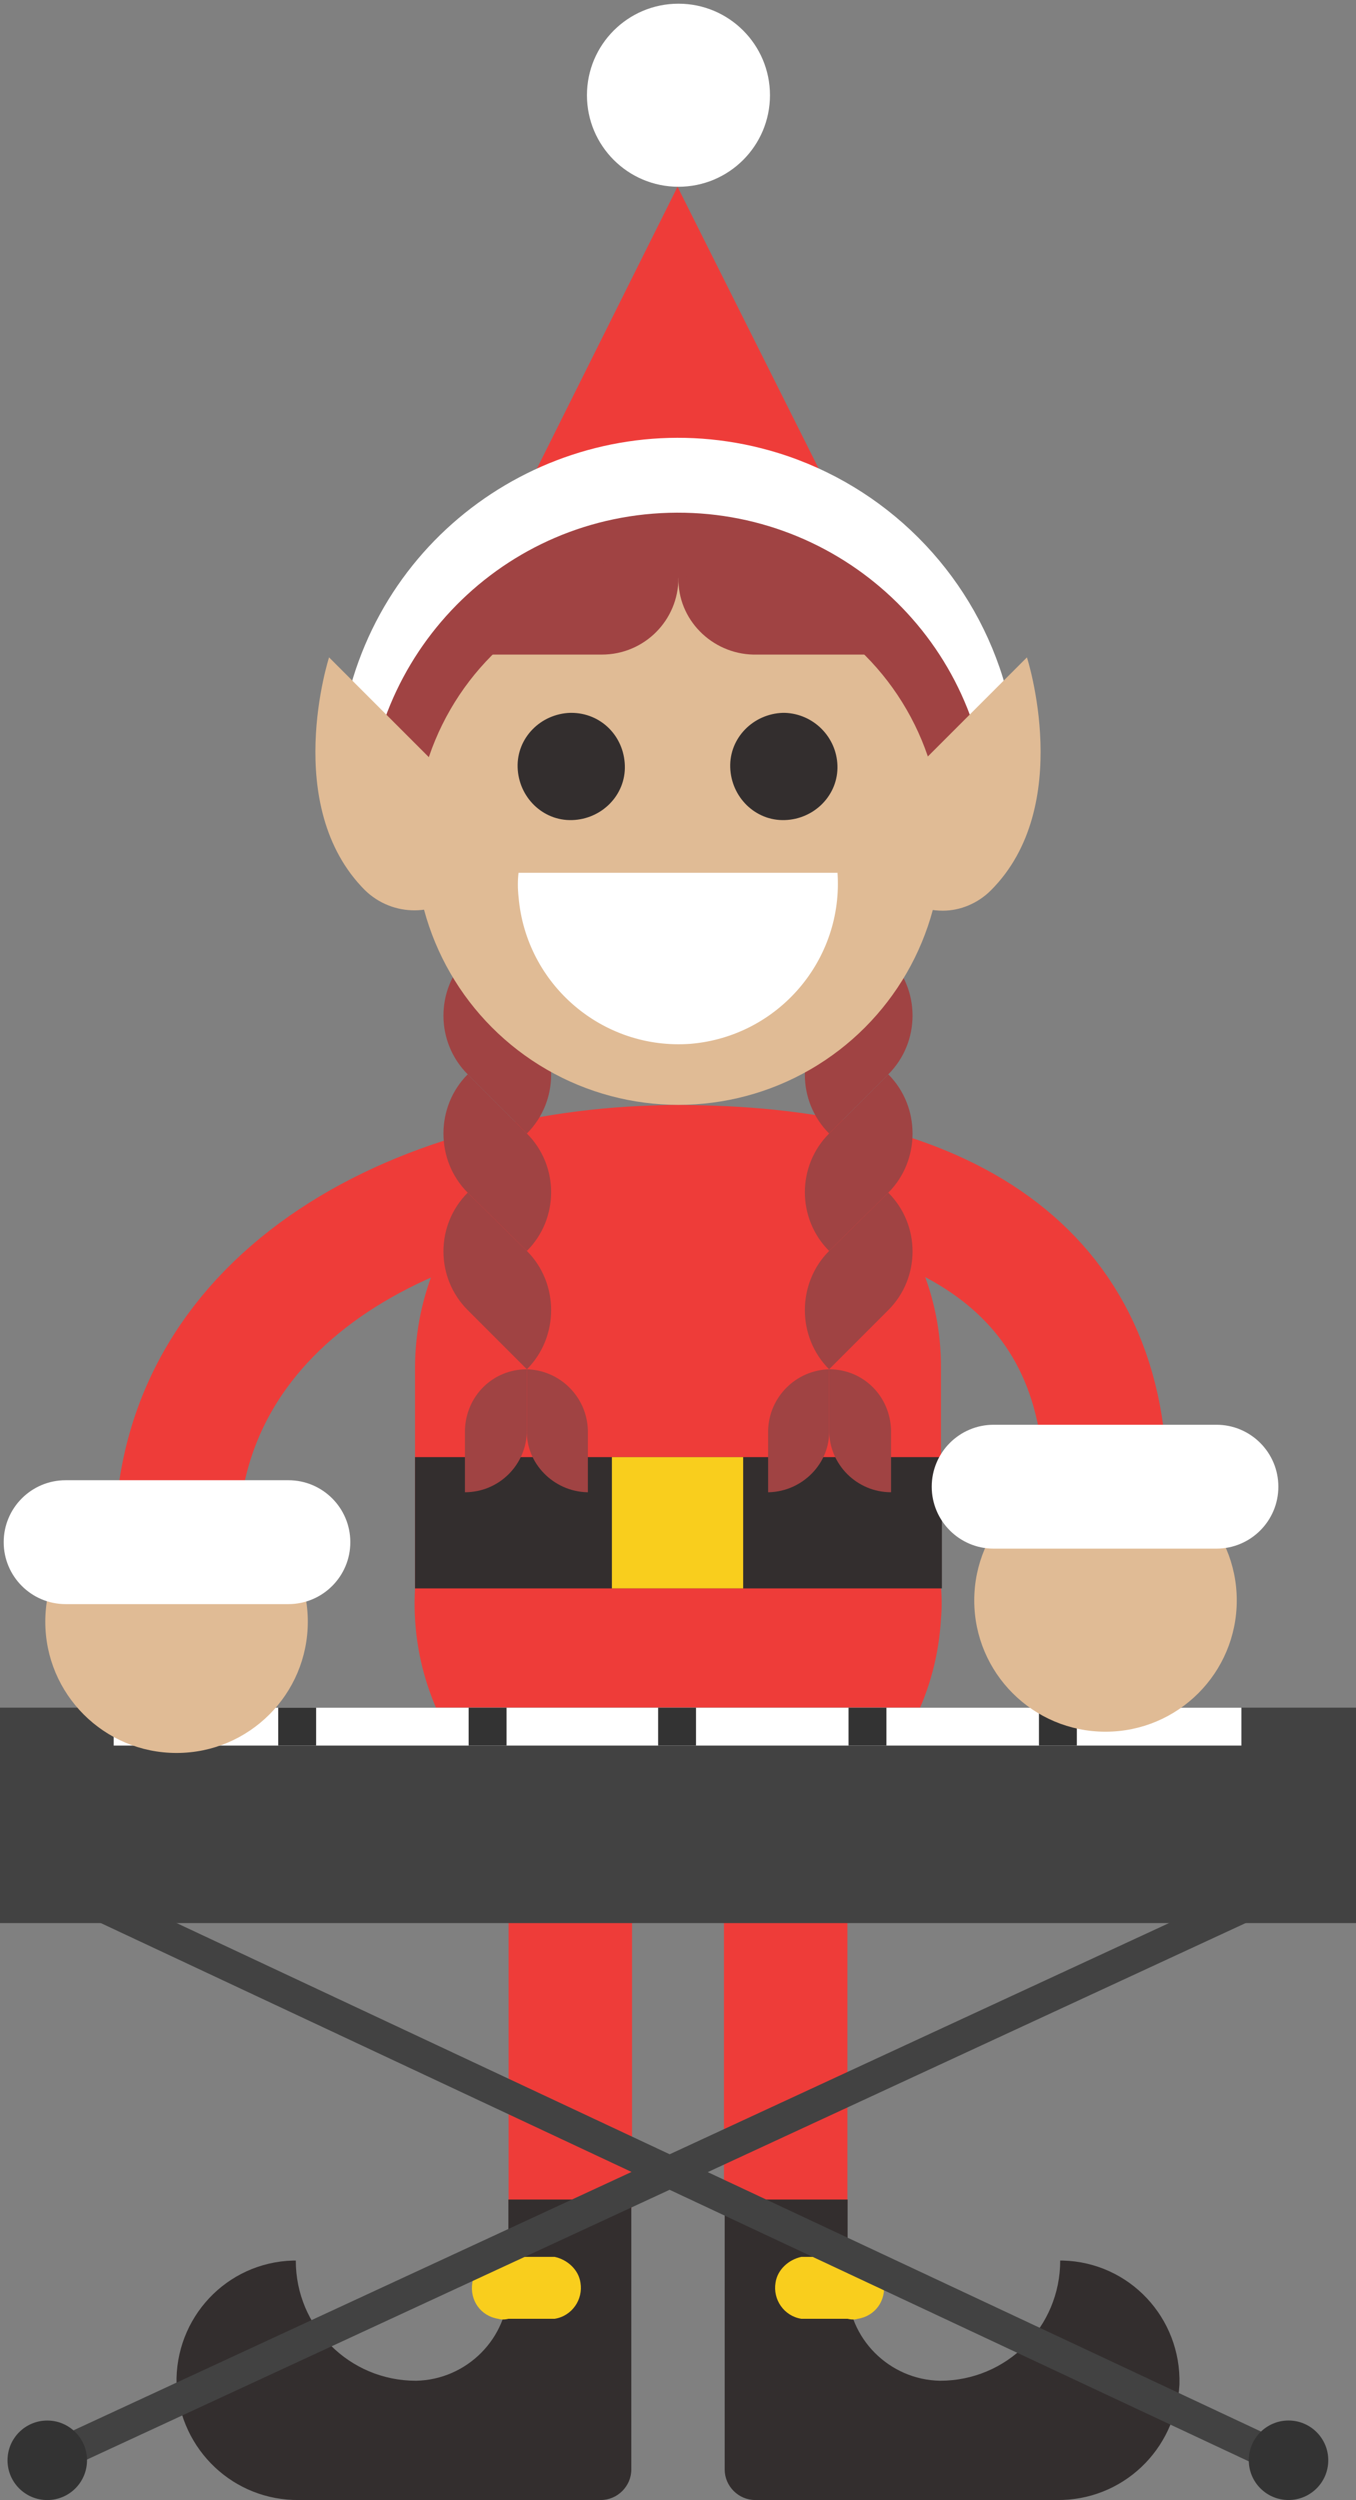 <svg id="Layer_1" xmlns="http://www.w3.org/2000/svg" width="146.7" height="270.4"><rect width="100%" height="100%" fill="#808080" stroke="none"/><style>.st0{fill:none;stroke:#ee3c39;stroke-width:13.357;stroke-linecap:round;stroke-miterlimit:10}.st1{fill:#332e2e}.st2{fill:#f9ce1d}.st3{fill:#ee3c39}.st5{fill:#333}.st7{fill:#fff}.st8{fill:#e0bb95}.st9{fill:#a04343}</style><g><g><path class="st0" d="M85 185.3v52.6"/><g><path class="st0" d="M61.7 185.3v52.6"/><g><path class="st1" d="M32 244.5c0 7.2 5.8 13 13 13 5.5-.1 10-4.6 10-10.1v-9.5h13.3v29.2c0 1.8-1.5 3.3-3.3 3.3H32.4c-7.1.1-12.9-5.4-13.3-12.5-.2-7.2 5.4-13.2 12.6-13.4h.3z"/><path class="st2" d="M55 250.8h5c1.9-.3 3.1-2.1 2.8-3.9-.2-1.4-1.4-2.5-2.8-2.8h-5c-1.9-.3-3.6.9-3.9 2.8s.9 3.6 2.8 3.9c.3.1.7.1 1.1 0z"/></g></g><g><path class="st3" d="M61.7 185.3H85l-11.7-59.1-11.6 59.1z"/><path class="st3" d="M73.4 119.5c-15.7-.1-28.4 12.6-28.5 28.3v24C44 187.5 56 201 71.7 201.9c15.7.9 29.2-11.1 30.1-26.8.1-1.1.1-2.3 0-3.4V148c.1-15.7-12.6-28.4-28.3-28.5h-.1z"/></g><g><path class="st1" d="M44.9 157.6h57v14.2h-57v-14.2z"/><path class="st2" d="M66.2 157.6h14.2v14.2H66.2v-14.2z"/></g></g><g><path class="st1" d="M114.7 244.5c0 7.2-5.8 13-13 13-5.5-.1-10-4.6-10-10.1v-9.5H78.4v29.2c0 1.8 1.5 3.3 3.3 3.3h32.6c7.1.1 12.9-5.4 13.3-12.5.2-7.2-5.4-13.2-12.6-13.4h-.3z"/><path class="st2" d="M91.7 250.8h-5c-1.9-.3-3.1-2.1-2.8-3.9.2-1.4 1.4-2.5 2.8-2.8h5c1.9-.3 3.6.9 3.9 2.8s-.9 3.6-2.8 3.9c-.3.1-.7.1-1.1 0z"/></g><g><path d="M5.2 203.4l134.6 63.1m-134.7-.4l134.8-62.4" fill="none" stroke="#424242" stroke-width="3.481" stroke-miterlimit="10"/><ellipse transform="matrix(1 -.005 .005 1 -1.317 .029)" class="st5" cx="5.1" cy="266.1" rx="4.3" ry="4.3"/><circle class="st5" cx="139.4" cy="266.1" r="4.3"/><g><path d="M0 184.7h146.7V208H0v-23.3z" fill="#424242"/><path class="st7" d="M12.3 184.7h122v4.1h-122v-4.1z"/><path class="st5" d="M71.2 184.7h4.1v4.1h-4.1v-4.1zm20.6 0h4.1v4.1h-4.1v-4.1zm20.6 0h4.1v4.1h-4.1v-4.1zm-61.7 0h4.1v4.1h-4.1v-4.1zm-20.6 0h4.1v4.1h-4.1v-4.1z"/></g></g><g><path class="st0" d="M73.4 126.2c-27.1 0-54.3 13.5-54.3 40.6"/><circle class="st8" cx="19.1" cy="175.4" r="14.2"/><path class="st7" d="M31.2 160.1H7.1c-3.7 0-6.7 3-6.7 6.7s3 6.7 6.7 6.7h24.1c3.7 0 6.7-3 6.7-6.7s-3-6.7-6.7-6.7z"/></g><g><g><path class="st0" d="M73.4 126.2c27 0 46.2 10 46.2 34.6"/></g><circle class="st8" cx="119.6" cy="173.1" r="14.2"/><path class="st7" d="M131.6 154.1h-24.1c-3.7 0-6.7 3-6.7 6.7s3 6.7 6.7 6.7h24.1c3.7 0 6.7-3 6.7-6.7s-3-6.7-6.7-6.7z"/></g><g><g><path class="st9" d="M50.6 103.5l6.4 6.4c3.5 3.5 3.5 9.2 0 12.7l-6.4-6.4c-3.5-3.5-3.5-9.2 0-12.7z"/><path class="st9" d="M50.6 116.2l6.4 6.4c3.5 3.5 3.5 9.2 0 12.7l-6.4-6.3c-3.5-3.5-3.5-9.3 0-12.8z"/><path class="st9" d="M50.6 129l6.4 6.3c3.5 3.5 3.5 9.3 0 12.8l-6.4-6.4c-3.5-3.5-3.5-9.2 0-12.7zm-.3 32.4v-6.7c.1-3.7 3-6.6 6.7-6.6v6.6c0 3.7-3 6.7-6.7 6.7z"/><path class="st9" d="M63.6 161.4v-6.7c-.1-3.6-3-6.5-6.6-6.6v6.6c-.1 3.6 2.9 6.6 6.5 6.7h.1z"/></g><g><path class="st9" d="M96.1 103.5l-6.4 6.4c-3.5 3.5-3.5 9.2 0 12.7l6.4-6.4c3.5-3.5 3.5-9.2 0-12.7z"/><path class="st9" d="M96.1 116.2l-6.4 6.4c-3.5 3.5-3.5 9.2 0 12.7l6.4-6.3c3.5-3.5 3.5-9.3 0-12.8z"/><path class="st9" d="M96.1 129l-6.4 6.3c-3.5 3.5-3.5 9.3 0 12.8l6.4-6.4c3.5-3.5 3.5-9.2 0-12.7zm.3 32.4v-6.7c-.1-3.7-3-6.6-6.7-6.6v6.6c0 3.7 3 6.7 6.7 6.7z"/><path class="st9" d="M83.1 161.4v-6.7c.1-3.6 3-6.5 6.6-6.6v6.6c.1 3.6-2.9 6.6-6.5 6.7h-.1z"/></g><g><g><circle class="st7" cx="73.4" cy="10.3" r="9.9"/><path class="st3" d="M101.8 77.1L73.3 20.2 44.9 77.1h56.9z"/></g><path class="st7" d="M100.5 84.2c-3.6 0-6.8-2.4-7.9-5.9-3.4-10.6-14.7-16.5-25.4-13.1-6.2 2-11.1 6.9-13.1 13.1-1.3 4.3-5.8 6.8-10.2 5.6-.1 0-.2 0-.2-.1-4.4-1.4-6.9-6.1-5.5-10.5 6-19.4 26.6-30.3 46-24.3 11.6 3.6 20.7 12.7 24.3 24.3 1.4 4.4-1.1 9.1-5.5 10.5-.8.2-1.7.4-2.5.4z"/></g><path class="st9" d="M39.7 91c-1-18.6 13.2-34.5 31.8-35.5S106 68.7 107 87.3c.1 1.2.1 2.4 0 3.7H39.7z"/><g><path class="st8" d="M111.1 71.1L96.5 85.7c-1.4 1.4-2.2 3.3-2.2 5.3.1 4.2 3.5 7.5 7.7 7.5 1.9 0 3.8-.8 5.2-2.2 9.1-9.1 3.9-25.2 3.9-25.2zM50.2 85.7L35.6 71.1s-5.2 16.1 3.9 25.2c3 2.9 7.8 2.9 10.7-.1 1.3-1.4 2.1-3.2 2.2-5.2 0-2-.8-3.9-2.2-5.3z"/></g><circle class="st8" cx="73.4" cy="91" r="28.5"/><g><g><path class="st1" d="M67.6 82.8c.1 3.2-2.5 5.8-5.7 5.9S56.1 86.2 56 83c-.1-3.2 2.5-5.8 5.7-5.9h.1c3.2 0 5.7 2.5 5.8 5.7zm23 0c.1 3.2-2.5 5.8-5.7 5.9S79.1 86.2 79 83s2.5-5.8 5.7-5.9h.2c3.1.1 5.6 2.6 5.7 5.7z"/></g><path class="st7" d="M90.6 94.3c.7 9.5-6.4 17.8-15.9 18.6-9.5.7-17.8-6.4-18.6-15.9-.1-.9-.1-1.8 0-2.6h34.5z"/></g><g><path class="st9" d="M73.4 62.5c0 4.6-3.7 8.3-8.3 8.3H47.6l7.3-7.2 8.7-3 9.8 1.9z"/><path class="st9" d="M73.4 62.5c-.1 4.5 3.6 8.2 8.1 8.3h17.6l-7.3-7.2-8.7-3-9.7 1.9z"/></g></g></g></svg>
